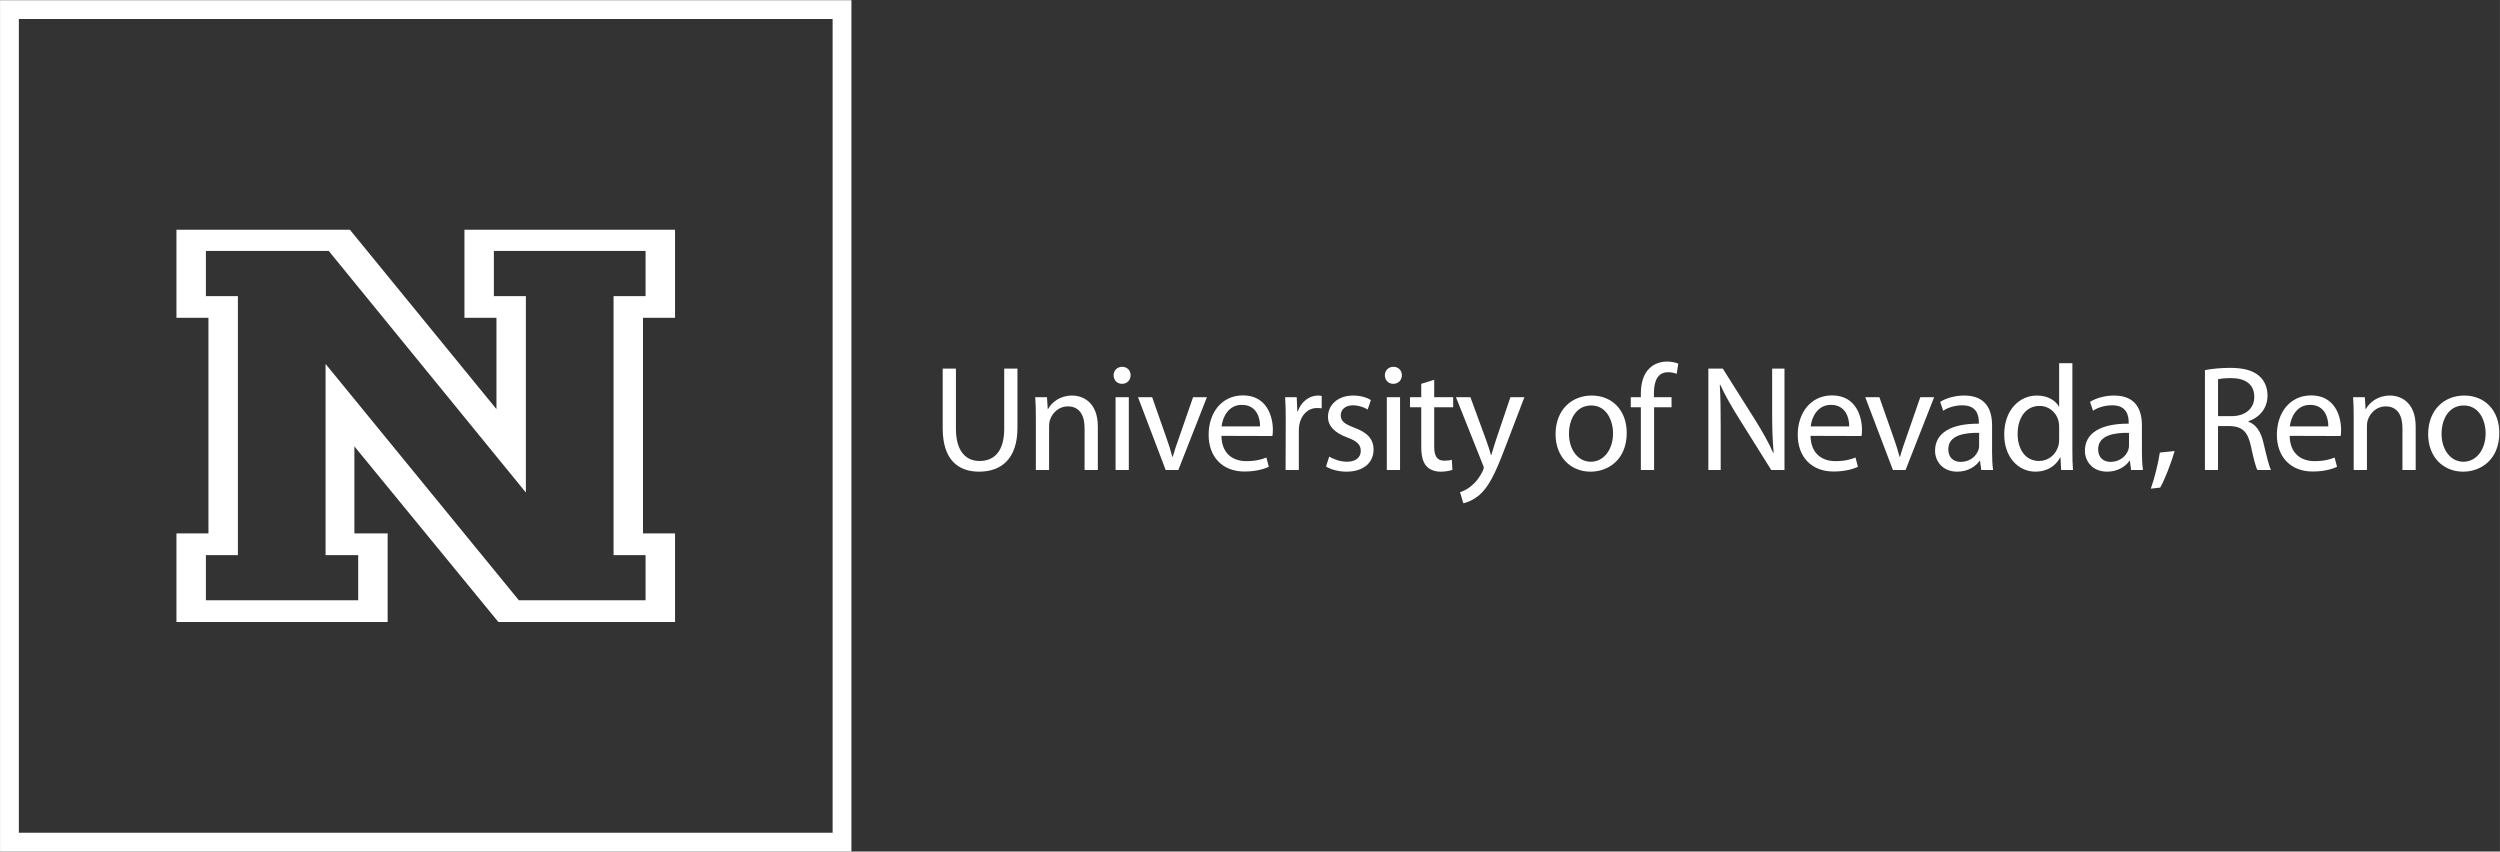 <?xml version="1.0" encoding="UTF-8" standalone="no"?>
<svg xmlns="http://www.w3.org/2000/svg" xml:space="preserve" height="120.73" viewBox="0 0 354.44 120.734" width="354.44" version="1.1"><rect x="0" y="0" width="354.44" height="120.734" fill="#333333" stroke="none"/><defs><clipPath id="clipPath20" clipPathUnits="userSpaceOnUse"><path d="m0 90.551h265.83v-90.551h-265.83z"/></clipPath><clipPath id="clipPath34" clipPathUnits="userSpaceOnUse"><path d="m0 90.551h265.83v-90.551h-265.83z"/></clipPath></defs><g transform="matrix(1.333 0 0 -1.333 0 120.73)"><g clip-path="url(#clipPath20)"><path d="m89.555 1h-88.555v88.551h88.555z" stroke="#fff" stroke-width="2" fill="none"/></g><g transform="translate(55.928 38.185)"><path d="m0 0-20.966 25.693h-13.067v-4.806h3.403v-27.549h-3.403v-4.802h16.199v4.802h-3.47v20.337l20.56-25.139h13.476v4.802h-3.405v27.549h3.405v4.806h-16.135v-4.806h3.403zm-2.925-13.771-15.314 18.678v-9.259h3.536v-9.419h-22.462v9.419h3.403v22.935h-3.403v9.369h18.445l15.592-19.085v9.716h-3.405v9.369h22.399v-9.369h-3.408v-22.935h3.408v-9.419z" fill="#fff"/></g><g clip-path="url(#clipPath34)"><g transform="translate(101.67 51.363)"><path d="m0 0v-6.4c0-2.4 1.072-3.424 2.513-3.424 1.584 0 2.623 1.057 2.623 3.424v6.4h1.408v-6.304c0-3.312-1.744-4.655-4.08-4.655-2.208 0-3.871 1.247-3.871 4.607v6.352z" fill="#fff"/></g><g transform="translate(110.17 46.227)"><path d="m0 0c0 0.816-0.017 1.456-0.064 2.096h1.248l0.08-1.264h0.032c0.384 0.72 1.28 1.44 2.559 1.44 1.073 0 2.737-0.64 2.737-3.296v-4.624h-1.408v4.464c0 1.248-0.464 2.304-1.792 2.304-0.913 0-1.632-0.656-1.888-1.44-0.065-0.176-0.096-0.432-0.096-0.656v-4.672h-1.408z" fill="#fff"/></g><path d="m118.65 48.323h1.408v-7.744h-1.408zm0.672 1.424c-0.527 0-0.88 0.416-0.88 0.912s0.369 0.896 0.913 0.896c0.543 0 0.896-0.4 0.896-0.896s-0.353-0.912-0.912-0.912z" fill="#fff"/><g transform="translate(122.54 48.323)"><path d="m0 0 1.521-4.336c0.255-0.72 0.463-1.36 0.624-2h0.047c0.176 0.64 0.4 1.28 0.657 2l1.504 4.336h1.471l-3.04-7.744h-1.344l-2.944 7.744z" fill="#fff"/></g><g transform="translate(134.02 45.219)"><path d="m0 0c0.016 0.88-0.368 2.288-1.936 2.288-1.44 0-2.047-1.312-2.16-2.288zm-4.112-1.008c0.032-1.905 1.232-2.688 2.64-2.688 1.008 0 1.632 0.176 2.145 0.384l0.256-0.992c-0.497-0.224-1.361-0.496-2.593-0.496-2.368 0-3.808 1.584-3.808 3.904 0 2.352 1.392 4.192 3.648 4.192 2.528 0 3.184-2.224 3.184-3.648 0-0.288-0.015-0.512-0.047-0.672z" fill="#fff"/></g><g transform="translate(136.75 45.907)"><path d="m0 0c0 0.912-0.017 1.696-0.063 2.416h1.231l0.063-1.52h0.049c0.352 1.04 1.216 1.696 2.16 1.696 0.144 0 0.256-0.016 0.383-0.048v-1.312c-0.159 0.016-0.302 0.032-0.496 0.032-0.991 0-1.695-0.752-1.887-1.792-0.033-0.208-0.048-0.432-0.048-0.672v-4.128h-1.409z" fill="#fff"/></g><g transform="translate(141.37 42.003)"><path d="m0 0c0.432-0.256 1.168-0.544 1.872-0.544 1.008 0 1.487 0.496 1.487 1.152 0 0.672-0.399 1.039-1.423 1.424-1.409 0.512-2.064 1.264-2.064 2.192 0 1.248 1.024 2.272 2.672 2.272 0.784 0 1.472-0.208 1.888-0.48l-0.336-1.008c-0.304 0.176-0.864 0.448-1.584 0.448-0.832 0-1.28-0.48-1.28-1.056 0-0.656 0.448-0.944 1.456-1.328 1.328-0.496 2.032-1.168 2.032-2.336 0-1.376-1.072-2.336-2.88-2.336-0.848 0-1.632 0.224-2.176 0.544z" fill="#fff"/></g><path d="m147.5 48.323h1.408v-7.744h-1.408zm0.672 1.424c-0.528 0-0.88 0.416-0.88 0.912s0.368 0.896 0.912 0.896 0.897-0.4 0.897-0.896-0.353-0.912-0.912-0.912z" fill="#fff"/><g transform="translate(152.54 50.179)"><path d="m0 0v-1.856h2.017v-1.072h-2.017v-4.176c0-0.96 0.272-1.504 1.056-1.504 0.384 0 0.608 0.032 0.816 0.096l0.065-1.071c-0.273-0.097-0.706-0.193-1.249-0.193-0.656 0-1.183 0.224-1.52 0.592-0.384 0.433-0.544 1.12-0.544 2.032v4.224h-1.199v1.072h1.199v1.424z" fill="#fff"/></g><g transform="translate(156.39 48.323)"><path d="m0 0 1.68-4.576c0.192-0.513 0.384-1.12 0.512-1.584h0.033c0.143 0.464 0.303 1.056 0.496 1.616l1.535 4.544h1.488l-2.111-5.521c-1.009-2.656-1.697-4.015-2.656-4.863-0.705-0.592-1.377-0.832-1.729-0.896l-0.352 1.183c0.352 0.097 0.817 0.321 1.233 0.689 0.383 0.304 0.848 0.848 1.184 1.567 0.064 0.145 0.111 0.24 0.111 0.337 0 0.079-0.031 0.192-0.111 0.352l-2.848 7.152z" fill="#fff"/></g><g transform="translate(169.21 41.459)"><path d="m0 0c1.344 0 2.352 1.264 2.352 3.024 0 1.312-0.657 2.96-2.321 2.96-1.647 0-2.367-1.536-2.367-3.008 0-1.696 0.96-2.976 2.32-2.976zm-0.049-1.056c-2.08 0-3.711 1.536-3.711 3.984 0 2.592 1.711 4.112 3.84 4.112 2.224 0 3.728-1.616 3.728-3.968 0-2.881-2-4.128-3.84-4.128z" fill="#fff"/></g><g transform="translate(174.52 40.579)"><path d="m0 0v6.672h-1.072v1.072h1.072v0.368c0 1.088 0.256 2.08 0.912 2.704 0.527 0.512 1.232 0.72 1.871 0.72 0.512 0 0.928-0.112 1.2-0.224l-0.175-1.088c-0.224 0.096-0.496 0.176-0.912 0.176-1.185 0-1.504-1.056-1.504-2.24v-0.416h1.872v-1.072h-1.856v-6.672z" fill="#fff"/></g><g transform="translate(181.7 40.579)"><path d="m0 0v10.784h1.536l3.44-5.456c0.785-1.264 1.423-2.384 1.92-3.504l0.048 0.016c-0.129 1.44-0.16 2.752-0.16 4.416v4.528h1.313v-10.784h-1.409l-3.423 5.472c-0.752 1.2-1.473 2.432-2 3.6l-0.049-0.016c0.08-1.36 0.096-2.656 0.096-4.448v-4.608z" fill="#fff"/></g><g transform="translate(196.68 45.219)"><path d="m0 0c0.016 0.88-0.369 2.288-1.938 2.288-1.439 0-2.046-1.312-2.159-2.288zm-4.113-1.008c0.033-1.905 1.232-2.688 2.64-2.688 1.008 0 1.633 0.176 2.145 0.384l0.256-0.992c-0.496-0.224-1.362-0.496-2.592-0.496-2.369 0-3.809 1.584-3.809 3.904 0 2.352 1.393 4.192 3.649 4.192 2.527 0 3.183-2.224 3.183-3.648 0-0.288-0.015-0.512-0.048-0.672z" fill="#fff"/></g><g transform="translate(199.89 48.323)"><path d="m0 0 1.521-4.336c0.256-0.72 0.463-1.36 0.624-2h0.048c0.176 0.64 0.399 1.28 0.655 2l1.504 4.336h1.472l-3.039-7.744h-1.344l-2.945 7.744z" fill="#fff"/></g><g transform="translate(210.5 44.531)"><path d="m0 0c-1.535 0.032-3.279-0.24-3.279-1.744 0-0.928 0.607-1.344 1.312-1.344 1.024 0 1.68 0.64 1.903 1.296 0.048 0.144 0.064 0.304 0.064 0.448zm1.377-2.096c0-0.672 0.031-1.328 0.111-1.856h-1.263l-0.129 0.975h-0.047c-0.416-0.607-1.264-1.151-2.369-1.151-1.567 0-2.368 1.105-2.368 2.224 0 1.872 1.665 2.896 4.657 2.88v0.16c0 0.64-0.176 1.808-1.76 1.792-0.736 0-1.488-0.208-2.033-0.576l-0.321 0.944c0.641 0.4 1.584 0.672 2.561 0.672 2.385 0 2.961-1.616 2.961-3.168z" fill="#fff"/></g><g transform="translate(219.01 45.171)"><path d="m0 0c0 0.192-0.016 0.416-0.064 0.608-0.207 0.88-0.975 1.616-2.032 1.616-1.457 0-2.32-1.28-2.32-2.976 0-1.584 0.785-2.88 2.289-2.88 0.943 0 1.807 0.641 2.063 1.68 0.048 0.192 0.064 0.385 0.064 0.608zm1.408 6.768v-9.36c0-0.688 0.016-1.471 0.065-2h-1.264l-0.064 1.344h-0.034c-0.431-0.864-1.359-1.52-2.623-1.52-1.871 0-3.328 1.584-3.328 3.936-0.015 2.592 1.6 4.16 3.473 4.16 1.199 0 2-0.56 2.336-1.168h0.031v4.608z" fill="#fff"/></g><g transform="translate(226.44 44.531)"><path d="m0 0c-1.537 0.032-3.281-0.24-3.281-1.744 0-0.928 0.609-1.344 1.312-1.344 1.024 0 1.68 0.64 1.905 1.296 0.046 0.144 0.064 0.304 0.064 0.448zm1.375-2.096c0-0.672 0.033-1.328 0.113-1.856h-1.265l-0.127 0.975h-0.049c-0.416-0.607-1.264-1.151-2.367-1.151-1.569 0-2.369 1.105-2.369 2.224 0 1.872 1.664 2.896 4.656 2.88v0.16c0 0.64-0.176 1.808-1.76 1.792-0.736 0-1.488-0.208-2.031-0.576l-0.321 0.944c0.641 0.4 1.584 0.672 2.561 0.672 2.383 0 2.959-1.616 2.959-3.168z" fill="#fff"/></g><g transform="translate(228.76 38.596)"><path d="m0 0c0.354 0.959 0.785 2.672 0.961 3.84l1.568 0.16c-0.384-1.36-1.088-3.137-1.537-3.889z" fill="#fff"/></g><g transform="translate(235.91 46.307)"><path d="m0 0h1.424c1.488 0 2.431 0.816 2.431 2.048 0 1.392-1.007 2-2.478 2-0.674 0-1.137-0.064-1.377-0.128zm-1.393 4.896c0.705 0.144 1.729 0.24 2.672 0.24 1.489 0 2.465-0.288 3.137-0.896 0.527-0.464 0.848-1.2 0.848-2.048 0-1.408-0.912-2.352-2.032-2.736v-0.048c0.817-0.288 1.313-1.056 1.584-2.176 0.352-1.504 0.608-2.544 0.817-2.96h-1.442c-0.175 0.304-0.416 1.231-0.703 2.576-0.32 1.488-0.912 2.048-2.175 2.096h-1.313v-4.672h-1.393z" fill="#fff"/></g><g transform="translate(247.64 45.219)"><path d="m0 0c0.016 0.88-0.367 2.288-1.936 2.288-1.439 0-2.048-1.312-2.16-2.288zm-4.111-1.008c0.031-1.905 1.232-2.688 2.64-2.688 1.008 0 1.631 0.176 2.143 0.384l0.256-0.992c-0.496-0.224-1.36-0.496-2.592-0.496-2.367 0-3.807 1.584-3.807 3.904 0 2.352 1.391 4.192 3.647 4.192 2.529 0 3.183-2.224 3.183-3.648 0-0.288-0.015-0.512-0.046-0.672z" fill="#fff"/></g><g transform="translate(250.34 46.227)"><path d="m0 0c0 0.816-0.016 1.456-0.064 2.096h1.248l0.08-1.264h0.031c0.385 0.72 1.281 1.44 2.56 1.44 1.073 0 2.737-0.64 2.737-3.296v-4.624h-1.408v4.464c0 1.248-0.465 2.304-1.793 2.304-0.911 0-1.631-0.656-1.887-1.44-0.065-0.176-0.096-0.432-0.096-0.656v-4.672h-1.408z" fill="#fff"/></g><g transform="translate(262.02 41.459)"><path d="m0 0c1.344 0 2.352 1.264 2.352 3.024 0 1.312-0.657 2.96-2.321 2.96-1.648 0-2.367-1.536-2.367-3.008 0-1.696 0.959-2.976 2.318-2.976zm-0.049-1.056c-2.08 0-3.711 1.536-3.711 3.984 0 2.592 1.711 4.112 3.84 4.112 2.223 0 3.727-1.616 3.727-3.968 0-2.881-2-4.128-3.84-4.128z" fill="#fff"/></g></g></g></svg>
